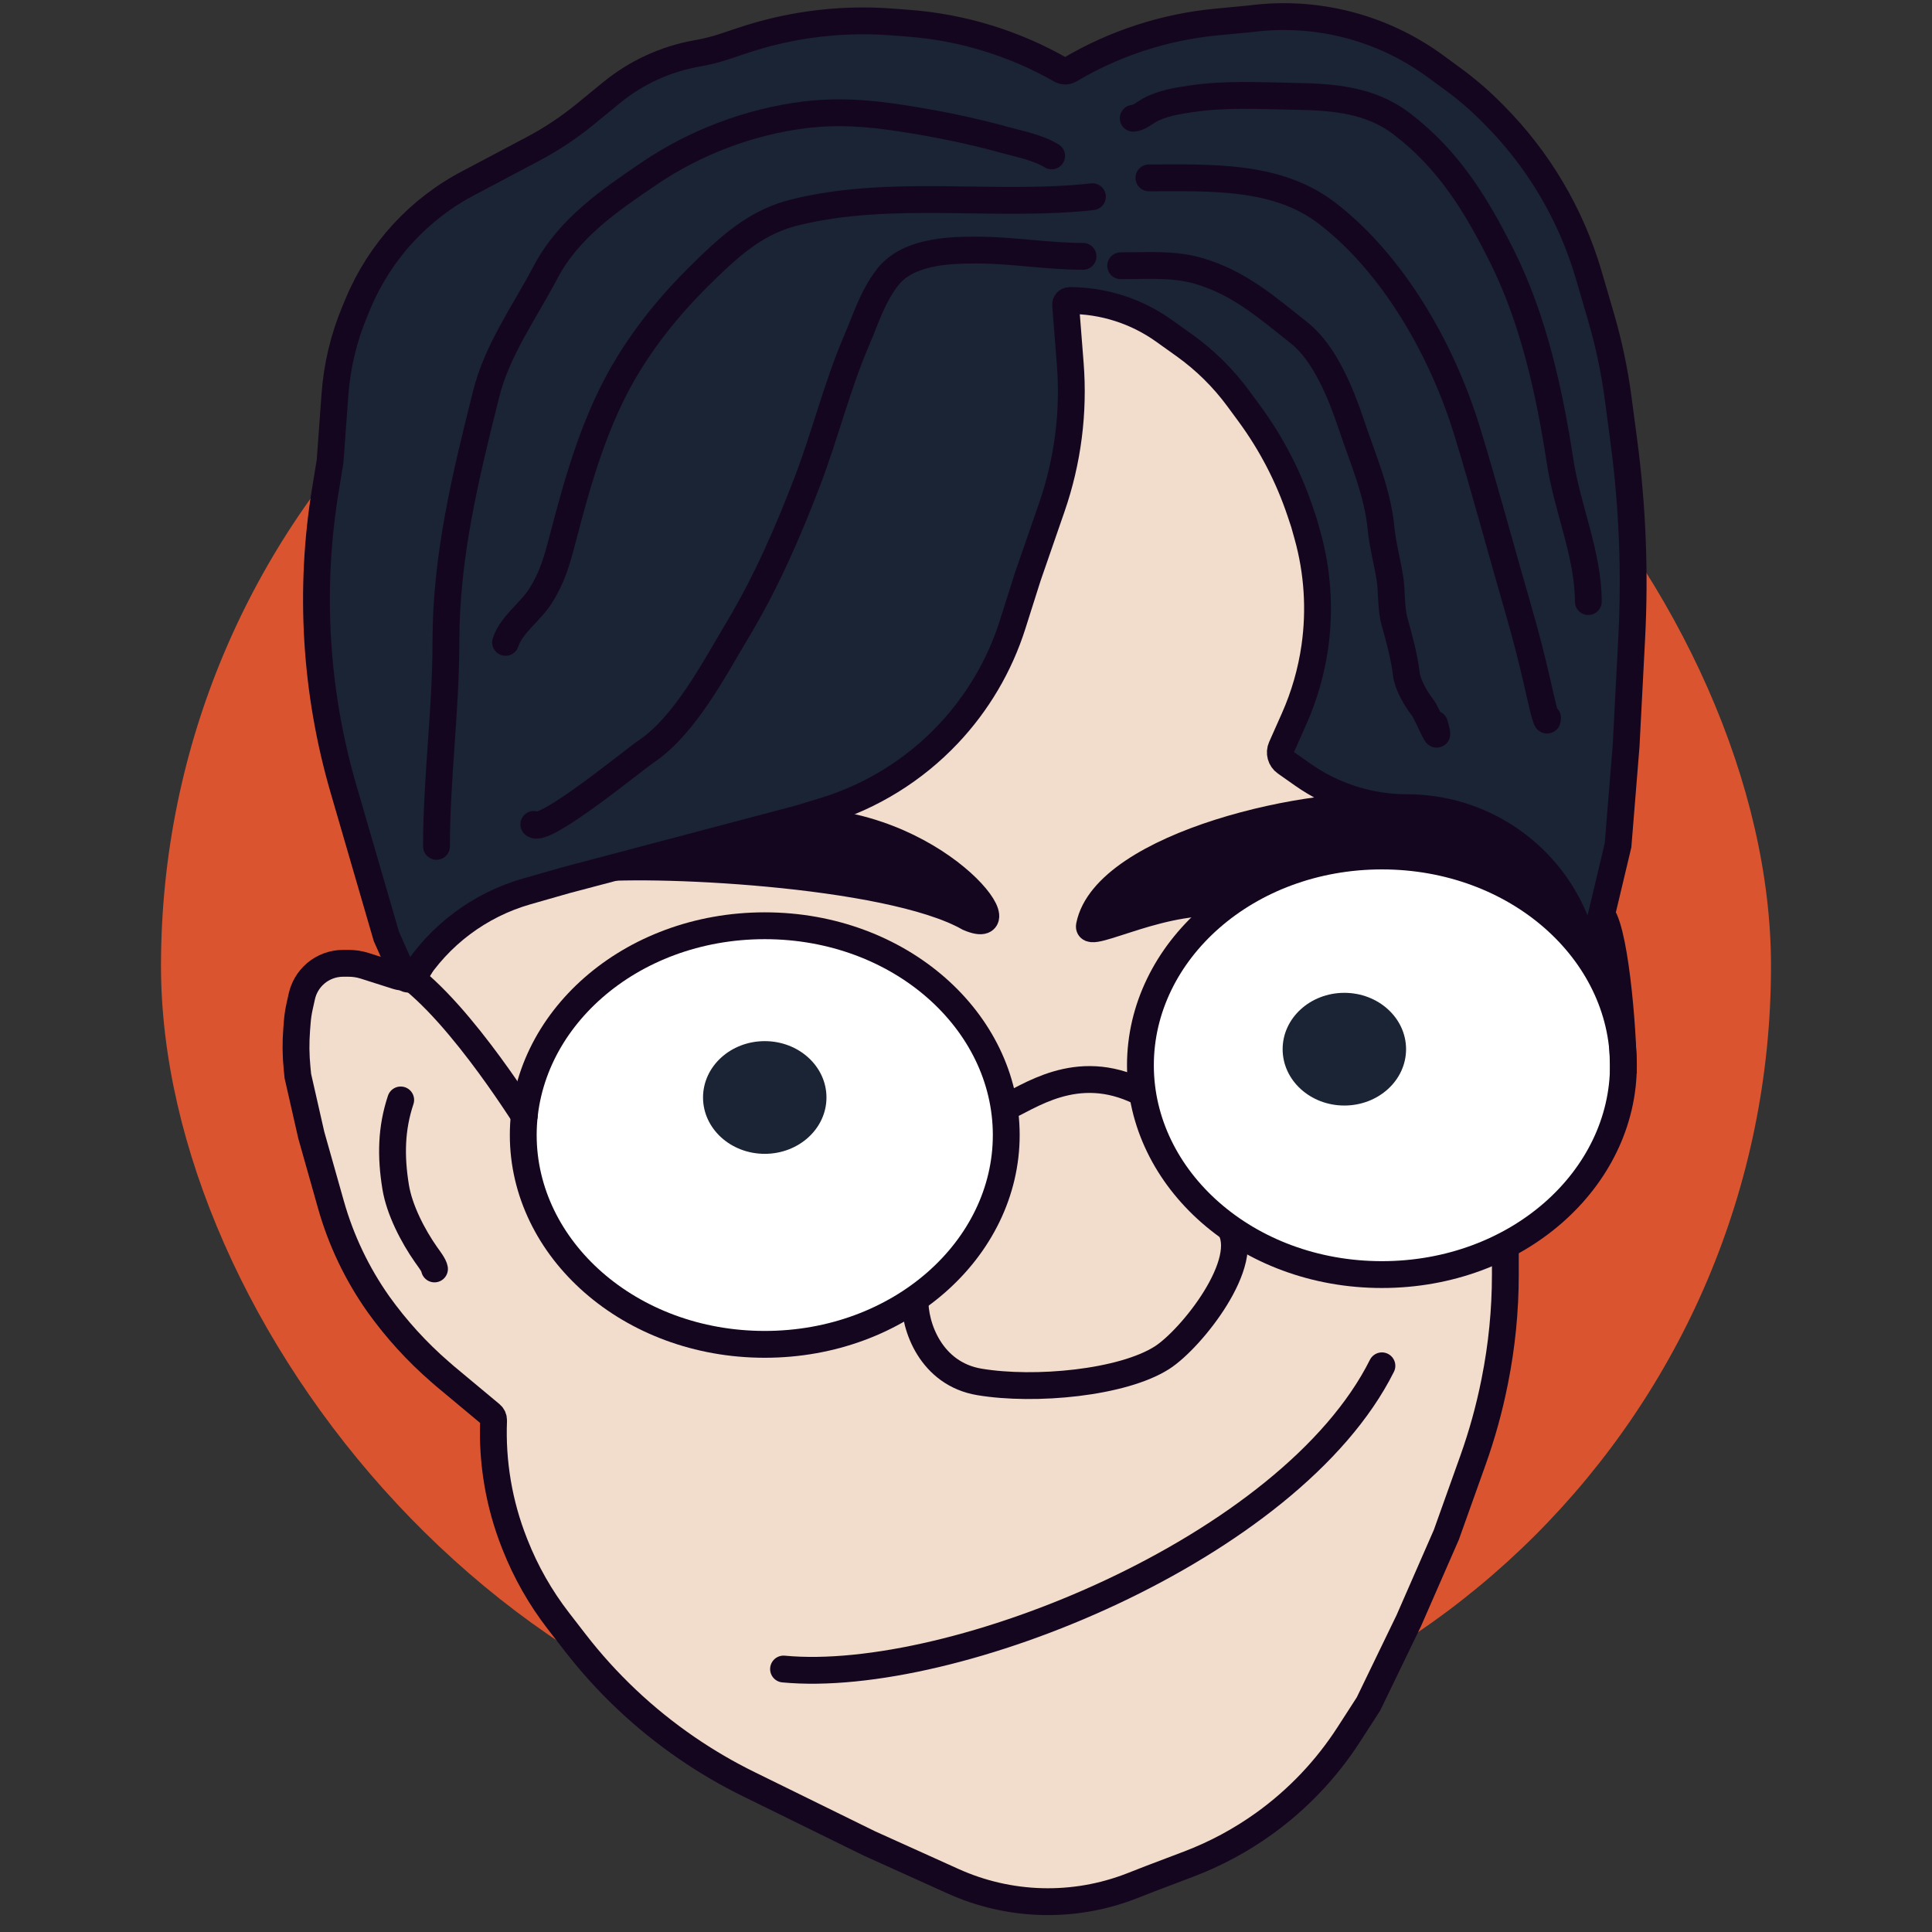 <svg width="360" height="360" viewBox="0 0 360 360" fill="none" xmlns="http://www.w3.org/2000/svg">
<rect x="0" y="0" width="360" height="360" fill="#333333" stroke="none"/>
<rect x="30" y="30" width="300" height="300" rx="150" fill="#DA552F"/>
<path d="M55.819 187.562L56.242 185.663C56.413 184.892 56.699 184.151 57.091 183.466C58.002 181.872 59.443 180.646 61.161 180.002C62.046 179.67 62.984 179.5 63.928 179.5H64.988C65.99 179.5 66.986 179.655 67.941 179.958L74.031 181.896C75.93 182.5 77.953 181.416 78.5 179.5L111.5 38.5L245 26L296.5 103.5L280.5 231.5V237.5C280.5 244.15 279.843 250.785 278.539 257.306L278.485 257.577C277.496 262.519 276.149 267.383 274.454 272.129L269.5 286L262.5 302L255 317.5L251.315 323.212C247.142 329.68 241.791 335.306 235.541 339.799C231.199 342.92 226.468 345.46 221.468 347.357L214.5 350L210.884 351.411C200.089 355.624 188.05 355.295 177.5 350.5L162 343.5L139.503 332.449C135.506 330.486 131.656 328.236 127.984 325.717C120.043 320.273 113.002 313.621 107.115 306.002L104.022 301.999C100.691 297.688 97.985 292.928 95.984 287.86L95.84 287.494C92.978 280.245 91.661 272.478 91.972 264.69C91.99 264.255 91.804 263.837 91.47 263.558L83 256.5L82.001 255.634C77.682 251.891 73.822 247.65 70.5 243C66.529 237.374 63.543 231.114 61.67 224.488L58 211.5L55.5 200.5L55.36 199.097C55.12 196.704 55.093 194.294 55.277 191.896L55.387 190.468C55.462 189.491 55.607 188.52 55.819 187.562Z" fill="#F2DCCC" stroke="#15061F" stroke-width="5"/>
<path d="M203 172.5C206 157.5 245 148.5 261.5 150.5L290.5 149.5L295 169L278.5 175.5L229.5 168.5C217.5 166.5 202.428 175.359 203 172.5Z" fill="#15061F" stroke="#15061F" stroke-width="5"/>
<path d="M180.5 171C165.5 162.5 120 160.5 109 162L122 149L147.5 153C174.5 152.5 191 175.5 180.5 171Z" fill="#15061F" stroke="#15061F" stroke-width="5"/>
<path d="M166.241 4.096L169.4 4.338C179.343 5.103 189.009 8.076 197.667 13.024C198.181 13.318 198.815 13.313 199.325 13.011C207.672 8.065 217.008 5.023 226.667 4.103L233 3.5C245.194 1.896 257.536 5.06 267.454 12.333L270.9 14.86C273.297 16.617 275.555 18.555 277.657 20.657L278.297 21.297C286.631 29.631 292.733 39.93 296.04 51.244L298.312 59.016C299.769 63.998 300.842 69.084 301.523 74.229L302.586 82.258C304.192 94.394 304.68 106.651 304.045 118.876L303 139L301.5 157.5L296.954 176.592C296.81 177.2 295.974 177.272 295.728 176.698L293.283 170.993C287.955 158.561 275.73 150.5 262.204 150.5C255.239 150.5 248.443 148.348 242.746 144.34L239.551 142.091C238.65 141.457 238.323 140.274 238.77 139.267L241.144 133.926C243.039 129.663 244.335 125.157 244.995 120.538C245.987 113.589 245.523 106.509 243.63 99.749L243 97.5L242.313 95.44C240.118 88.854 236.906 82.652 232.793 77.058L230.735 74.26C227.93 70.444 224.536 67.097 220.682 64.344L216.879 61.628C211.755 57.968 205.615 56 199.317 56C198.876 56 198.529 56.375 198.564 56.815L199.424 67.785C200.134 76.831 198.968 85.926 196 94.5L191.5 107.5L188.681 116.391C186.258 124.031 182.136 131.023 176.625 136.841C170.316 143.5 162.389 148.409 153.617 151.089L149 152.5L105.5 164L98.165 166.096C89.366 168.61 81.804 174.282 76.928 182.026C76.532 182.655 75.595 182.588 75.293 181.909L72 174.5L64 147C58.733 128.896 57.585 109.843 60.64 91.238L61.5 86L62.415 73.492C62.803 68.198 64.041 63.002 66.082 58.103L66.721 56.569C70.777 46.836 78.134 38.844 87.5 34L99.313 27.746C102.762 25.92 106.022 23.755 109.042 21.283L113.971 17.251C118.579 13.481 124.082 10.964 129.947 9.944C131.647 9.648 133.322 9.226 134.958 8.681L138.449 7.517C142.475 6.175 146.613 5.198 150.814 4.598C155.923 3.868 161.096 3.7 166.241 4.096Z" fill="#1A2434" stroke="#15061F" stroke-width="5"/>
<path d="M195.958 29.052C193.407 27.482 190.053 26.858 187.186 26.064C180.817 24.3 174.535 23.046 168.018 22.035C161.743 21.061 156.013 20.64 149.791 21.418C139.651 22.685 129.468 26.559 121.006 32.301C113.655 37.289 105.979 42.512 101.675 50.69C97.743 58.162 92.648 65.159 90.564 73.498C86.727 88.845 83.091 103.644 83.091 119.632C83.091 132.312 81.337 145.022 81.337 157.709" stroke="#15061F" stroke-width="5" stroke-linecap="round"/>
<path d="M201.806 47.766C195.132 47.766 188.612 46.596 181.923 46.596C176.382 46.596 168.938 46.918 165.256 51.827C162.497 55.506 161.395 59.298 159.571 63.556C155.964 71.971 153.748 81.047 150.474 89.612C146.814 99.182 142.729 108.551 137.445 117.357C133.015 124.741 127.622 135.223 120.259 140.132C118.219 141.492 101.274 155.423 99.466 153.615" stroke="#15061F" stroke-width="5" stroke-linecap="round"/>
<path d="M203.56 36.655C185.349 38.678 166.062 35.089 147.971 39.611C141.482 41.234 136.934 45.033 132.149 49.618C126.279 55.243 121.386 60.897 117.139 67.779C110.919 77.861 107.716 89.398 104.761 100.723C103.748 104.607 102.861 107.692 100.667 111.12C98.774 114.077 95.322 116.338 94.202 119.697" stroke="#15061F" stroke-width="5" stroke-linecap="round"/>
<path d="M208.823 49.52C213.606 49.52 218.642 49.116 223.281 50.462C230.898 52.674 236.028 57.241 242.157 62.094C246.859 65.816 249.937 73.51 251.774 79.02C253.859 85.276 256.691 91.679 257.329 98.384C257.629 101.527 258.494 104.601 258.986 107.741C259.39 110.315 259.146 113.251 259.831 115.733C260.678 118.802 261.695 122.439 262.04 125.545C262.264 127.56 263.894 130.347 265.094 131.848C265.96 132.929 268.82 140.208 267.303 134.901" stroke="#15061F" stroke-width="5" stroke-linecap="round"/>
<path d="M214.087 33.146C225.45 33.146 237.889 32.509 247.291 39.741C259.748 49.324 268.81 65.39 273.412 80.45C276.789 91.502 279.746 102.637 282.964 113.719C284.275 118.235 285.424 122.713 286.472 127.299C286.97 129.478 288.357 135.967 288.357 133.732" stroke="#15061F" stroke-width="5" stroke-linecap="round"/>
<path d="M211.163 22.035C212.341 21.917 213.129 21.13 214.12 20.573C216.495 19.236 219.419 18.787 222.079 18.396C228.45 17.459 234.617 17.833 240.988 17.941C248.344 18.066 255.279 18.549 261.196 23.074C269.923 29.747 275.006 38.022 279.877 47.766C285.795 59.6 288.726 73.116 290.729 86.135C292.047 94.706 295.959 103.385 295.959 112.094" stroke="#15061F" stroke-width="5" stroke-linecap="round"/>
<path d="M170.5 242C170.334 247.167 173.5 256 182.5 257.5C192.869 259.228 209.134 257.688 216.501 253C222.001 249.5 233.501 235 229.001 228.5" stroke="#15061F" stroke-width="5"/>
<path d="M80.962 236.449C80.876 235.762 79.833 234.426 79.401 233.811C76.932 230.297 74.414 225.428 73.722 221.161C72.794 215.442 72.892 210.272 74.664 204.958" stroke="#15061F" stroke-width="5" stroke-linecap="round"/>
<path d="M187.5 211.5C187.5 232.733 167.681 250.5 142.5 250.5C117.319 250.5 97.5 232.733 97.5 211.5C97.5 190.267 117.319 172.5 142.5 172.5C167.681 172.5 187.5 190.267 187.5 211.5Z" fill="white" stroke="#15061F" stroke-width="5"/>
<path d="M302.5 198.5C302.5 219.733 282.681 237.5 257.5 237.5C232.319 237.5 212.5 219.733 212.5 198.5C212.5 177.267 232.319 159.5 257.5 159.5C282.681 159.5 302.5 177.267 302.5 198.5Z" fill="white" stroke="#15061F" stroke-width="5"/>
<path d="M187 206.5C191.5 204.667 200.5 197.5 212.5 203.5" stroke="#15061F" stroke-width="5"/>
<path d="M302.5 200C302.5 191.667 300.8 171.6 298 170" stroke="#15061F" stroke-width="5"/>
<path d="M75 181C86.226 188.712 99.5 211 97.5 207.5" stroke="#15061F" stroke-width="5"/>
<ellipse cx="250.5" cy="195.5" rx="11.5" ry="10.5" fill="#1A2434"/>
<ellipse cx="142.5" cy="204.5" rx="11.5" ry="10.5" fill="#1A2434"/>
<path d="M146 311C177.5 314 240.5 288.5 257.5 254.5" stroke="#15061F" stroke-width="5" stroke-linecap="round"/>
</svg>
